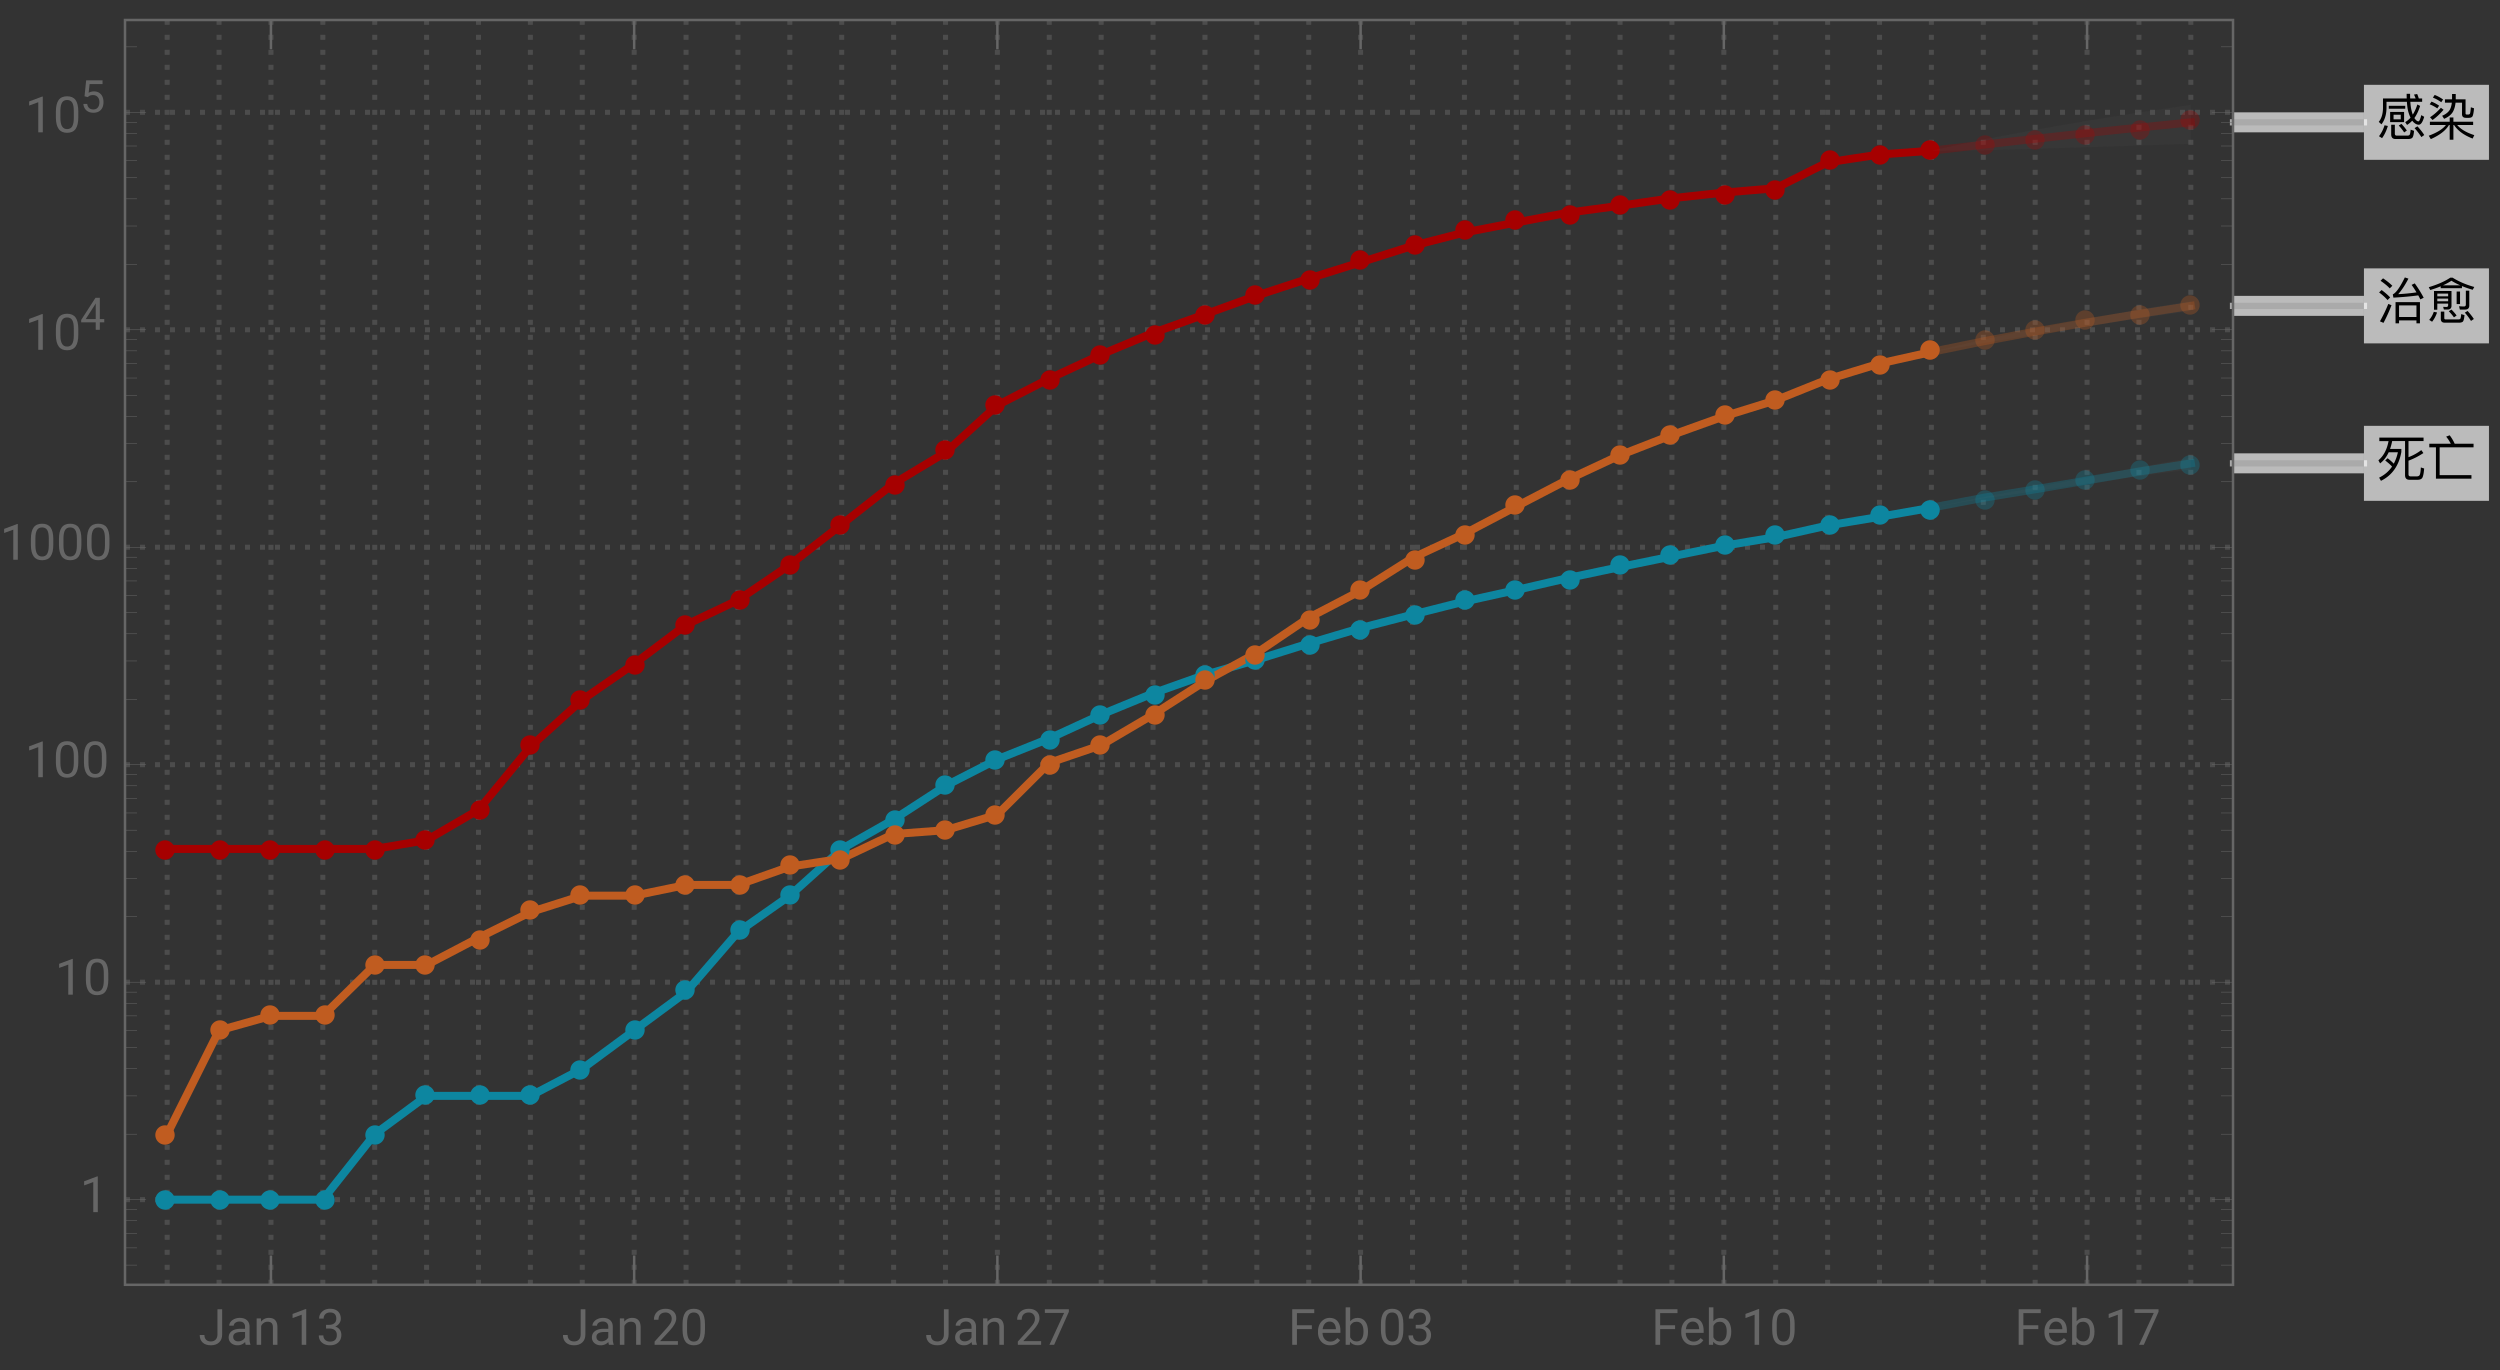 <svg xmlns="http://www.w3.org/2000/svg" xmlns:xlink="http://www.w3.org/1999/xlink" width="500pt" height="274pt" viewBox="0 0 500 274"><rect x="0" y="0" width="500" height="274" fill="#333333" stroke="none"/><defs><symbol overflow="visible" id="a"><path d="M2.469-5.809v.59h3.293v-.59zm.27 1.23v2.04H5.53v-2.04zm2.12 1.477H3.422v-.918h1.437zM9.141-7.27h-.672a7.745 7.745 0 00-.32-.89l-.637.11c.117.241.226.5.328.78H6.75c-.02-.3-.02-.609-.02-.94h-.69c0 .32 0 .64.019.94h-4.75v1.97C1.28-4.14 1-3.239.46-2.59l.54.488c.64-.808.98-1.878 1.012-3.199v-1.308H6.09c.05.828.148 1.52.308 2.078.122.41.262.781.422 1.101-.32.36-.68.66-1.07.89l.371.56c.36-.22.707-.5 1.04-.848.038.058.1.129.16.2.37.398.75.608 1.148.608.422 0 .781-.53 1.082-1.582l-.582-.34c-.2.833-.39 1.25-.57 1.25-.22 0-.458-.18-.72-.527l-.09-.14c.462-.641.84-1.442 1.15-2.422l-.56-.29a8.622 8.622 0 01-.91 2.032 5.96 5.96 0 01-.25-.84c-.12-.45-.199-1.031-.238-1.73h2.36zM1.62-1.91A6.86 6.86 0 01.511.28l.61.39c.5-.69.879-1.5 1.16-2.44zM6.31.84c.37 0 .64-.07.82-.211.2-.18.332-.649.39-1.43l-.68-.23c-.038.582-.12.922-.218 1.043-.09.097-.242.148-.441.148H4.05c-.25 0-.37-.14-.37-.422V-2.02h-.73v1.91c0 .63.288.95.878.95zM8.2-1.7l-.578.36A13.69 13.69 0 018.988.45l.57-.41C9.25-.46 8.802-1.04 8.2-1.7zM5-2.19l-.54.332c.462.5.821.96 1.08 1.379l.538-.38C5.828-1.237 5.468-1.69 5-2.19zm0 0"/></symbol><symbol overflow="visible" id="b"><path d="M3.89-1.96C3.29-1.16 2.14-.45.46.18l.411.68c1.79-.801 3-1.739 3.629-2.82h.148V.98h.743v-2.94h.14C6.25-.84 7.481.07 9.238.75L9.57.059c-1.55-.489-2.69-1.16-3.422-2.02H9.34v-.66H5.39v-.848h-.742v.848H.691v.66zm1.231-6.2v1.058H3.7v.672h1.38c-.06.54-.188 1.008-.388 1.39-.3.509-.812.919-1.55 1.231l.39.61c.797-.332 1.38-.79 1.739-1.371.28-.48.468-1.102.55-1.86h1.301L7.11-4.14c0 .492.262.742.801.742h.59c.36 0 .602-.114.719-.32.12-.223.222-.743.3-1.583l-.64-.21c-.05.722-.11 1.14-.168 1.261a.381.381 0 01-.32.191h-.34c-.16 0-.23-.082-.23-.23v-2.813H5.858V-8.16zm-3.473.18l-.359.539a7.48 7.48 0 011.672.921l.36-.55a7.87 7.87 0 00-1.673-.91zm-.636 1.34l-.364.538a7.235 7.235 0 011.524.82l.36-.546a7.631 7.631 0 00-1.52-.813zM2.89-5.41c-.64.719-1.36 1.36-2.171 1.898l.5.551c.761-.539 1.5-1.23 2.203-2.05zm0 0"/></symbol><symbol overflow="visible" id="c"><path d="M2.23-3.52l-.48.45c.55.422 1.012.82 1.371 1.218C2.481-.91 1.621-.172.54.36L.9 1C3.13-.102 4.49-2.02 4.981-4.762v-.617H2.72c.172-.48.312-1.012.422-1.57H5.72V-.16c0 .629.293.95.89.95H8.2c.41 0 .711-.099.903-.302.207-.238.359-.886.437-1.957l-.66-.21c-.04.87-.129 1.39-.27 1.57-.109.14-.289.218-.53.218H6.83c-.278 0-.419-.14-.419-.418v-2.73c.95-.34 1.942-.84 2.98-1.52l-.421-.59A10.19 10.19 0 016.41-3.73v-3.22h3.012v-.698H.578v.699h1.844C2.102-5.25 1.43-3.97.39-3.11l.34.62c.71-.542 1.28-1.28 1.718-2.222h1.84c-.18.84-.46 1.602-.82 2.281-.348-.36-.758-.73-1.239-1.09zm0 0"/></symbol><symbol overflow="visible" id="d"><path d="M.57-6.422v.723h1.328V.559H9v-.707H2.64V-5.7h6.782v-.723H5.648a8.407 8.407 0 00-1-1.687l-.707.27c.368.44.68.917.93 1.417zm0 0"/></symbol><symbol overflow="visible" id="e"><path d="M1.32-8.012l-.5.492c.782.54 1.4 1.04 1.84 1.52l.52-.52c-.5-.5-1.121-.992-1.86-1.492zm-.289 2.34l-.5.48C1.25-4.647 1.81-4.14 2.22-3.66l.52-.531c-.458-.489-1.028-.98-1.708-1.48zm1.34 2.781A29.022 29.022 0 01.7.59l.71.31a30.79 30.79 0 001.602-3.53zM8.7-3.25H3.82V.988h.7V.41H8v.578h.7zM4.52-.27v-2.32H8v2.32zM7.66-7l-.629.3c.34.462.66.962.98 1.5-1.152.169-2.37.29-3.66.36.688-.781 1.368-1.808 2.047-3.11l-.718-.24C4.719-6.23 3.922-5.1 3.27-4.8l.12.653c1.82-.102 3.481-.25 4.97-.454.14.25.28.524.421.801l.668-.328A23.587 23.587 0 007.66-7zm0 0"/></symbol><symbol overflow="visible" id="f"><path d="M2.172-3.95H4.34v.528H2.172zm2.168-.46H2.172v-.54H4.34zM2.172-2.96H4.34v.288c0 .262-.121.39-.34.39l-.66-.027.148.547h.703c.54 0 .82-.258.82-.758v-2.949h-3.5v3.739h.66zm-.703 1.64C1.269-.72.969-.18.55.3l.578.372c.422-.524.75-1.14.992-1.852zM6.53.86c.328 0 .57-.07.73-.188.169-.16.29-.602.348-1.32L6.95-.86c-.039.52-.097.84-.187.949-.082.082-.203.12-.364.12H3.852C3.66.21 3.57.122 3.57-.05v-1.31h-.699V.09c0 .512.258.77.777.77zm1.207-2.622c.551 0 .832-.277.832-.816V-5.54H7.88v2.789c0 .238-.129.371-.379.371-.309 0-.64-.02-.98-.05l.16.667zM5-1.762l-.531.332c.43.442.77.852 1.031 1.23l.531-.378C5.79-.922 5.45-1.308 5-1.762zm3.23.274l-.55.34c.52.609.93 1.16 1.23 1.66l.57-.39c-.289-.462-.71-1-1.25-1.61zM6.04-5.371v2.512h.679v-2.512zm-3.188-1.04v.38h4.25v-.43c.66.27 1.367.52 2.148.742l.32-.562c-1.64-.457-3.082-1.078-4.34-1.86h-.46C3.629-7.379 2.19-6.75.46-6.238l.31.566c.75-.226 1.44-.476 2.082-.738zm3.91-.198H3.309A11.7 11.7 0 005-7.531c.52.332 1.11.64 1.762.922zm0 0"/></symbol><symbol overflow="visible" id="g"><path d="M3.805-7.11h.941v5.036c0 .68-.203 1.21-.613 1.597-.406.383-.953.575-1.633.575-.707 0-1.258-.18-1.648-.543-.395-.36-.594-.867-.594-1.516h.937c0 .406.114.723.336.95.223.23.547.343.969.343.387 0 .7-.121.941-.367.239-.246.36-.586.364-1.028zm0 0"/></symbol><symbol overflow="visible" id="h"><path d="M3.945 0c-.05-.105-.093-.29-.125-.555-.422.434-.922.653-1.507.653-.52 0-.946-.149-1.282-.442a1.438 1.438 0 01-.5-1.12c0-.552.211-.977.63-1.282.417-.305 1.007-.457 1.765-.457h.879v-.414c0-.317-.094-.567-.285-.754-.188-.188-.465-.281-.833-.281-.324 0-.593.082-.812.242-.219.164-.328.36-.328.59H.64c0-.262.093-.516.28-.762.188-.246.442-.441.763-.582.32-.145.671-.219 1.054-.219.61 0 1.086.153 1.434.457.344.305.523.727.535 1.258v2.434c0 .484.063.87.184 1.156V0zm-1.5-.688c.285 0 .555-.074.805-.218a1.35 1.35 0 00.555-.574v-1.083h-.711c-1.106 0-1.656.325-1.656.97 0 .284.093.507.28.663.188.16.43.243.727.243zm0 0"/></symbol><symbol overflow="visible" id="i"><path d="M1.54-5.281l.026.664a1.93 1.93 0 011.582-.766c1.118 0 1.68.633 1.692 1.89V0h-.902v-3.496c-.004-.379-.094-.664-.262-.844-.172-.183-.438-.273-.801-.273-.293 0-.55.078-.77.234a1.59 1.59 0 00-.52.613V0h-.9v-5.281zm0 0"/></symbol><symbol overflow="visible" id="j"><path d="M3.559 0h-.907v-6.02l-1.824.668v-.82l2.59-.973h.14zm0 0"/></symbol><symbol overflow="visible" id="k"><path d="M1.906-3.992h.676c.426-.008.762-.121 1.008-.34.242-.219.363-.512.363-.883 0-.832-.414-1.25-1.242-1.25-.39 0-.703.113-.938.336-.23.223-.347.516-.347.887H.523c0-.563.204-1.031.618-1.406.41-.372.933-.559 1.57-.559.672 0 1.195.176 1.578.531.379.356.57.848.57 1.48 0 .31-.101.61-.3.9a1.81 1.81 0 01-.817.648c.39.125.692.328.903.617.214.285.32.636.32 1.047 0 .64-.207 1.144-.625 1.52-.418.374-.957.562-1.625.562s-1.211-.18-1.63-.543c-.417-.36-.624-.836-.624-1.43h.906c0 .375.121.672.367.898.243.227.57.336.98.336.438 0 .77-.113 1-.34.231-.23.349-.554.349-.98 0-.414-.125-.734-.383-.953-.254-.223-.618-.336-1.098-.344h-.676zm0 0"/></symbol><symbol overflow="visible" id="l"><path d="M5.25 0H.59v-.648l2.46-2.735c.364-.414.618-.75.755-1.008.14-.257.21-.527.21-.804 0-.371-.113-.676-.34-.914-.222-.239-.523-.356-.898-.356-.449 0-.797.13-1.047.383-.25.254-.37.613-.37 1.066H.452c0-.652.211-1.183.633-1.586.422-.402.984-.605 1.691-.605.66 0 1.184.172 1.567.52.386.347.578.808.578 1.382 0 .703-.445 1.535-1.336 2.5L1.68-.738h3.57zm0 0"/></symbol><symbol overflow="visible" id="m"><path d="M5.047-3.031c0 1.058-.18 1.844-.54 2.36-.362.51-.925.769-1.694.769-.758 0-1.32-.25-1.684-.754C.766-1.16.574-1.91.562-2.91v-1.207c0-1.043.18-1.82.54-2.328.363-.508.93-.762 1.703-.762.765 0 1.328.246 1.687.734.36.489.547 1.246.555 2.27zm-.902-1.235c0-.765-.106-1.324-.32-1.675-.216-.348-.555-.524-1.02-.524-.465 0-.801.176-1.012.524-.211.347-.32.882-.328 1.605v1.445c0 .77.113 1.336.336 1.704.222.367.558.546 1.012.546.445 0 .777-.171.992-.515.218-.344.332-.89.34-1.633zm0 0"/></symbol><symbol overflow="visible" id="n"><path d="M5.18-6.602L2.234 0H1.29l2.934-6.367H.375v-.742H5.18zm0 0"/></symbol><symbol overflow="visible" id="o"><path d="M4.746-3.14H1.762V0H.824v-7.11H5.23v.774H1.762v2.43h2.984zm0 0"/></symbol><symbol overflow="visible" id="p"><path d="M2.875.098c-.715 0-1.297-.235-1.746-.707-.45-.47-.676-1.098-.676-1.887v-.164c0-.524.102-.992.3-1.406.2-.41.481-.735.84-.965.36-.235.75-.352 1.173-.352.687 0 1.218.227 1.601.68.38.453.57 1.101.57 1.945v.375H1.36c.012.52.164.942.454 1.262.292.32.664.48 1.113.48.316 0 .59-.062.808-.195.223-.129.414-.3.582-.516l.551.43c-.441.68-1.105 1.02-1.992 1.02zm-.11-4.739a1.21 1.21 0 00-.921.399c-.246.265-.399.64-.457 1.117H4.03v-.07c-.023-.457-.148-.813-.367-1.067-.223-.25-.523-.379-.898-.379zm0 0"/></symbol><symbol overflow="visible" id="q"><path d="M5.156-2.582c0 .809-.187 1.453-.554 1.945-.372.489-.872.735-1.497.735-.667 0-1.183-.235-1.546-.707L1.516 0H.684v-7.5h.902v2.797c.367-.453.867-.68 1.508-.68.64 0 1.148.246 1.511.73.368.485.551 1.15.551 1.993zm-.902-.106c0-.613-.121-1.09-.356-1.421-.238-.336-.582-.504-1.027-.504-.598 0-1.023.277-1.285.828V-1.5c.277.555.71.832 1.297.832.43 0 .77-.168 1.008-.504.242-.336.363-.84.363-1.516zm0 0"/></symbol><symbol overflow="visible" id="r"><path d="M3.965-2.148h.887v.664h-.887V0h-.817v-1.484H.234v-.48l2.864-4.434h.867zm-2.809 0h1.992v-3.137l-.097.176zm0 0"/></symbol><symbol overflow="visible" id="s"><path d="M.906-3.207l.324-3.191h3.278v.75H1.922l-.195 1.746a2.081 2.081 0 011.07-.278c.582 0 1.043.192 1.387.578.343.387.515.907.515 1.563 0 .66-.18 1.18-.535 1.559-.355.378-.851.566-1.492.566-.567 0-1.027-.156-1.383-.469-.36-.312-.562-.746-.613-1.3h.77c.05.367.179.644.39.828.21.187.492.28.836.28.379 0 .676-.128.89-.386.215-.258.32-.617.32-1.07 0-.426-.112-.77-.347-1.031-.234-.258-.543-.387-.93-.387-.355 0-.632.078-.835.23l-.215.18zm0 0"/></symbol></defs><path d="M33.434 256.96V4m10.375 252.96V4m10.379 252.96V4m10.378 252.96V4m10.379 252.96V4M85.32 256.96V4M95.7 256.96V4m10.378 252.96V4m10.375 252.96V4m10.379 252.96V4m10.378 252.96V4m10.38 252.96V4m10.375 252.96V4m10.379 252.96V4m10.379 252.96V4m10.379 252.96V4m10.375 252.96V4m10.378 252.96V4m10.379 252.96V4m10.376 252.96V4m10.378 252.96V4m10.379 252.96V4m10.379 252.96V4m10.375 252.96V4M282.5 256.96V4m10.379 252.96V4m10.379 252.96V4m10.375 252.96V4m10.379 252.96V4m10.378 252.96V4m10.376 252.96V4m10.379 252.96V4m10.378 252.96V4m10.379 252.96V4m10.375 252.96V4m10.379 252.96V4m10.379 252.96V4m10.379 252.96V4m10.376 252.96V4m10.378 252.96V4M25 239.93h421.602M25 196.438h421.602M25 152.945h421.602M25 109.45h421.602M25 65.957h421.602M25 22.46h421.602" fill="none" stroke="#666" stroke-opacity=".5" stroke-dasharray="1,2" stroke-miterlimit="3.25"/><path d="M386.277 30.137l10.38-1.192 10.378-1.187 10.38-1.145 10.374-1.093 10.379-1.055" fill="none" stroke-width="1.6" stroke-linecap="square" stroke="#a60000" stroke-opacity=".3" stroke-miterlimit="3.25"/><path d="M386.277 101.54l10.38-1.978 10.378-1.707 10.38-1.765 10.374-1.778 10.379-1.644" fill="none" stroke-width="1.6" stroke-linecap="square" stroke="#0d86a0" stroke-opacity=".3" stroke-miterlimit="3.25"/><path d="M386.277 70.39l10.38-2.12 10.378-1.957 10.38-1.825 10.374-1.707 10.379-1.605" fill="none" stroke-width="1.6" stroke-linecap="square" stroke="#c05c20" stroke-opacity=".3" stroke-miterlimit="3.25"/><path d="M33.434 169.785h41.511l10.375-1.758 10.38-6.054 10.378-12.63 10.375-9.398 10.379-7.18 10.379-7.808 10.379-4.922 10.375-7.066 10.379-8.094 10.379-8.156 10.379-6.246 10.375-9.442 10.378-5.304 10.38-4.829 10.374-4.328 10.38-3.71 10.378-3.755 10.38-3.394 10.374-3.254 10.379-3.289 10.379-2.672 10.379-2.008 10.375-1.957 10.379-1.398 10.379-1.492 10.375-1.13 10.379-.87 10.378-5.176 10.38-1.567 10.374-.761" fill="none" stroke-width="1.6" stroke-linecap="square" stroke="#a60000" stroke-miterlimit="3.25"/><path d="M33.434 239.93h31.132l10.38-13.094 10.374-7.656h20.758l10.375-5.434 20.758-15.32 10.379-12.012 10.375-7.285 10.379-9.344 10.379-5.89 10.379-6.735 10.375-5.316 10.378-4.145 10.38-4.777 10.374-4.262 10.38-3.691 10.378-3.028 10.38-3.246 10.374-3.082 10.379-2.687 10.379-2.625L303.258 118l10.375-2.398 10.379-2.196 10.379-2.133 10.375-2.125 10.379-1.722 10.378-2.328 10.38-1.73 10.374-1.829" fill="none" stroke-width="1.6" stroke-linecap="square" stroke="#0d86a0" stroke-miterlimit="3.25"/><path d="M33.434 226.836l10.375-20.75 10.379-2.91h10.378l10.38-10.184H85.32l10.38-5.433 10.378-5.137 10.375-3.293h10.379l10.379-2.14h10.379l10.375-3.669 10.379-1.597 10.379-4.914 10.379-.774 10.375-3.125 10.378-10.34 10.38-3.539 10.374-6.11 10.38-6.671 10.378-5.688 10.38-7.011 10.374-5.403 10.379-6.562 10.379-4.84 10.379-5.465 10.375-5.398 10.379-4.848 10.379-4.039 10.375-3.726 10.379-3.223 10.378-4.168 10.38-3.172 10.374-2.316" fill="none" stroke-width="1.6" stroke-linecap="square" stroke="#c05c20" stroke-miterlimit="3.25"/><path d="M387.934 30a1.934 1.934 0 10-3.868 0 1.934 1.934 0 003.868 0zm11-1a1.934 1.934 0 10-3.868 0 1.934 1.934 0 003.868 0zm10-1a1.934 1.934 0 10-3.868 0 1.934 1.934 0 003.868 0zm10-1a1.934 1.934 0 10-3.868 0 1.934 1.934 0 003.868 0zm11-1a1.934 1.934 0 10-3.868 0 1.934 1.934 0 003.868 0zm10-2a1.934 1.934 0 10-3.868 0 1.934 1.934 0 003.868 0zm0 0" fill-rule="evenodd" fill="#a60000" fill-opacity=".3"/><path d="M387.934 102a1.934 1.934 0 10-3.868 0 1.934 1.934 0 003.868 0zm11-2a1.934 1.934 0 10-3.868 0 1.934 1.934 0 003.868 0zm10-2a1.934 1.934 0 10-3.868 0 1.934 1.934 0 003.868 0zm10-2a1.934 1.934 0 10-3.868 0 1.934 1.934 0 003.868 0zm11-2a1.934 1.934 0 10-3.868 0 1.934 1.934 0 003.868 0zm10-1a1.934 1.934 0 10-3.868 0 1.934 1.934 0 003.868 0zm0 0" fill-rule="evenodd" fill="#0d86a0" fill-opacity=".3"/><path d="M387.934 70a1.934 1.934 0 10-3.868 0 1.934 1.934 0 003.868 0zm11-2a1.934 1.934 0 10-3.868 0 1.934 1.934 0 003.868 0zm10-2a1.934 1.934 0 10-3.868 0 1.934 1.934 0 003.868 0zm10-2a1.934 1.934 0 10-3.868 0 1.934 1.934 0 003.868 0zm11-1a1.934 1.934 0 10-3.868 0 1.934 1.934 0 003.868 0zm10-2a1.934 1.934 0 10-3.868 0 1.934 1.934 0 003.868 0zm0 0" fill-rule="evenodd" fill="#c05c20" fill-opacity=".3"/><path d="M34.934 170a1.934 1.934 0 10-3.868 0 1.934 1.934 0 003.868 0zm11 0a1.934 1.934 0 10-3.868 0 1.934 1.934 0 003.868 0zm10 0a1.934 1.934 0 10-3.868 0 1.934 1.934 0 003.868 0zm11 0a1.934 1.934 0 10-3.868 0 1.934 1.934 0 003.868 0zm10 0a1.934 1.934 0 10-3.868 0 1.934 1.934 0 003.868 0zm10-2a1.934 1.934 0 10-3.868 0 1.934 1.934 0 003.868 0zm11-6a1.934 1.934 0 10-3.868 0 1.934 1.934 0 003.868 0zm10-13a1.934 1.934 0 10-3.868 0 1.934 1.934 0 003.868 0zm10-9a1.934 1.934 0 10-3.868 0 1.934 1.934 0 003.868 0zm11-7a1.934 1.934 0 10-3.868 0 1.934 1.934 0 003.868 0zm10-8a1.934 1.934 0 10-3.868 0 1.934 1.934 0 003.868 0zm11-5a1.934 1.934 0 10-3.868 0 1.934 1.934 0 003.868 0zm10-7a1.934 1.934 0 10-3.868 0 1.934 1.934 0 003.868 0zm10-8a1.934 1.934 0 10-3.868 0 1.934 1.934 0 003.868 0zm11-8a1.934 1.934 0 10-3.868 0 1.934 1.934 0 003.868 0zm10-7a1.934 1.934 0 10-3.868 0 1.934 1.934 0 003.868 0zm10-9a1.934 1.934 0 10-3.868 0 1.934 1.934 0 003.868 0zm11-5a1.934 1.934 0 10-3.868 0 1.934 1.934 0 003.868 0zm10-5a1.934 1.934 0 10-3.868 0 1.934 1.934 0 003.868 0zm11-4a1.934 1.934 0 10-3.868 0 1.934 1.934 0 003.868 0zm10-4a1.934 1.934 0 10-3.868 0 1.934 1.934 0 003.868 0zm10-4a1.934 1.934 0 10-3.868 0 1.934 1.934 0 003.868 0zm11-3a1.934 1.934 0 10-3.868 0 1.934 1.934 0 003.868 0zm10-4a1.934 1.934 0 10-3.868 0 1.934 1.934 0 003.868 0zm11-3a1.934 1.934 0 10-3.868 0 1.934 1.934 0 003.868 0zm10-3a1.934 1.934 0 10-3.868 0 1.934 1.934 0 003.868 0zm10-2a1.934 1.934 0 10-3.868 0 1.934 1.934 0 003.868 0zm11-1a1.934 1.934 0 10-3.868 0 1.934 1.934 0 003.868 0zm10-2a1.934 1.934 0 10-3.868 0 1.934 1.934 0 003.868 0zm10-1a1.934 1.934 0 10-3.868 0 1.934 1.934 0 003.868 0zm11-1a1.934 1.934 0 10-3.868 0 1.934 1.934 0 003.868 0zm10-1a1.934 1.934 0 10-3.868 0 1.934 1.934 0 003.868 0zm11-6a1.934 1.934 0 10-3.868 0 1.934 1.934 0 003.868 0zm10-1a1.934 1.934 0 10-3.868 0 1.934 1.934 0 003.868 0zm10-1a1.934 1.934 0 10-3.868 0 1.934 1.934 0 003.868 0zm0 0" fill-rule="evenodd" fill="#a60000"/><path d="M34.934 240a1.934 1.934 0 10-3.868 0 1.934 1.934 0 003.868 0zm11 0a1.934 1.934 0 10-3.868 0 1.934 1.934 0 003.868 0zm10 0a1.934 1.934 0 10-3.868 0 1.934 1.934 0 003.868 0zm11 0a1.934 1.934 0 10-3.868 0 1.934 1.934 0 003.868 0zm10-13a1.934 1.934 0 10-3.868 0 1.934 1.934 0 003.868 0zm10-8a1.934 1.934 0 10-3.868 0 1.934 1.934 0 003.868 0zm11 0a1.934 1.934 0 10-3.868 0 1.934 1.934 0 003.868 0zm10 0a1.934 1.934 0 10-3.868 0 1.934 1.934 0 003.868 0zm10-5a1.934 1.934 0 10-3.868 0 1.934 1.934 0 003.868 0zm11-8a1.934 1.934 0 10-3.868 0 1.934 1.934 0 003.868 0zm10-8a1.934 1.934 0 10-3.868 0 1.934 1.934 0 003.868 0zm11-12a1.934 1.934 0 10-3.868 0 1.934 1.934 0 003.868 0zm10-7a1.934 1.934 0 10-3.868 0 1.934 1.934 0 003.868 0zm10-9a1.934 1.934 0 10-3.868 0 1.934 1.934 0 003.868 0zm11-6a1.934 1.934 0 10-3.868 0 1.934 1.934 0 003.868 0zm10-7a1.934 1.934 0 10-3.868 0 1.934 1.934 0 003.868 0zm10-5a1.934 1.934 0 10-3.868 0 1.934 1.934 0 003.868 0zm11-4a1.934 1.934 0 10-3.868 0 1.934 1.934 0 003.868 0zm10-5a1.934 1.934 0 10-3.868 0 1.934 1.934 0 003.868 0zm11-4a1.934 1.934 0 10-3.868 0 1.934 1.934 0 003.868 0zm10-4a1.934 1.934 0 10-3.868 0 1.934 1.934 0 003.868 0zm10-3a1.934 1.934 0 10-3.868 0 1.934 1.934 0 003.868 0zm11-3a1.934 1.934 0 10-3.868 0 1.934 1.934 0 003.868 0zm10-3a1.934 1.934 0 10-3.868 0 1.934 1.934 0 003.868 0zm11-3a1.934 1.934 0 10-3.868 0 1.934 1.934 0 003.868 0zm10-3a1.934 1.934 0 10-3.868 0 1.934 1.934 0 003.868 0zm10-2a1.934 1.934 0 10-3.868 0 1.934 1.934 0 003.868 0zm11-2a1.934 1.934 0 10-3.868 0 1.934 1.934 0 003.868 0zm10-3a1.934 1.934 0 10-3.868 0 1.934 1.934 0 003.868 0zm10-2a1.934 1.934 0 10-3.868 0 1.934 1.934 0 003.868 0zm11-2a1.934 1.934 0 10-3.868 0 1.934 1.934 0 003.868 0zm10-2a1.934 1.934 0 10-3.868 0 1.934 1.934 0 003.868 0zm11-2a1.934 1.934 0 10-3.868 0 1.934 1.934 0 003.868 0zm10-2a1.934 1.934 0 10-3.868 0 1.934 1.934 0 003.868 0zm10-1a1.934 1.934 0 10-3.868 0 1.934 1.934 0 003.868 0zm0 0" fill-rule="evenodd" fill="#0d86a0"/><path d="M34.934 227a1.934 1.934 0 10-3.868 0 1.934 1.934 0 003.868 0zm11-21a1.934 1.934 0 10-3.868 0 1.934 1.934 0 003.868 0zm10-3a1.934 1.934 0 10-3.868 0 1.934 1.934 0 003.868 0zm11 0a1.934 1.934 0 10-3.868 0 1.934 1.934 0 003.868 0zm10-10a1.934 1.934 0 10-3.868 0 1.934 1.934 0 003.868 0zm10 0a1.934 1.934 0 10-3.868 0 1.934 1.934 0 003.868 0zm11-5a1.934 1.934 0 10-3.868 0 1.934 1.934 0 003.868 0zm10-6a1.934 1.934 0 10-3.868 0 1.934 1.934 0 003.868 0zm10-3a1.934 1.934 0 10-3.868 0 1.934 1.934 0 003.868 0zm11 0a1.934 1.934 0 10-3.868 0 1.934 1.934 0 003.868 0zm10-2a1.934 1.934 0 10-3.868 0 1.934 1.934 0 003.868 0zm11 0a1.934 1.934 0 10-3.868 0 1.934 1.934 0 003.868 0zm10-4a1.934 1.934 0 10-3.868 0 1.934 1.934 0 003.868 0zm10-1a1.934 1.934 0 10-3.868 0 1.934 1.934 0 003.868 0zm11-5a1.934 1.934 0 10-3.868 0 1.934 1.934 0 003.868 0zm10-1a1.934 1.934 0 10-3.868 0 1.934 1.934 0 003.868 0zm10-3a1.934 1.934 0 10-3.868 0 1.934 1.934 0 003.868 0zm11-10a1.934 1.934 0 10-3.868 0 1.934 1.934 0 003.868 0zm10-4a1.934 1.934 0 10-3.868 0 1.934 1.934 0 003.868 0zm11-6a1.934 1.934 0 10-3.868 0 1.934 1.934 0 003.868 0zm10-7a1.934 1.934 0 10-3.868 0 1.934 1.934 0 003.868 0zm10-5a1.934 1.934 0 10-3.868 0 1.934 1.934 0 003.868 0zm11-7a1.934 1.934 0 10-3.868 0 1.934 1.934 0 003.868 0zm10-6a1.934 1.934 0 10-3.868 0 1.934 1.934 0 003.868 0zm11-6a1.934 1.934 0 10-3.868 0 1.934 1.934 0 003.868 0zm10-5a1.934 1.934 0 10-3.868 0 1.934 1.934 0 003.868 0zm10-6a1.934 1.934 0 10-3.868 0 1.934 1.934 0 003.868 0zm11-5a1.934 1.934 0 10-3.868 0 1.934 1.934 0 003.868 0zm10-5a1.934 1.934 0 10-3.868 0 1.934 1.934 0 003.868 0zm10-4a1.934 1.934 0 10-3.868 0 1.934 1.934 0 003.868 0zm11-4a1.934 1.934 0 10-3.868 0 1.934 1.934 0 003.868 0zm10-3a1.934 1.934 0 10-3.868 0 1.934 1.934 0 003.868 0zm11-4a1.934 1.934 0 10-3.868 0 1.934 1.934 0 003.868 0zm10-3a1.934 1.934 0 10-3.868 0 1.934 1.934 0 003.868 0zm10-3a1.934 1.934 0 10-3.868 0 1.934 1.934 0 003.868 0zm0 0" fill-rule="evenodd" fill="#c05c20"/><path d="M446.602 24.465h26.187" fill="none" stroke-width="4" stroke-linejoin="round" stroke="#fff" stroke-opacity=".667" stroke-miterlimit="3.25"/><path d="M446.602 24.465h26.187" fill="none" stroke-width="1.25" stroke-linecap="square" stroke="#aaa" stroke-miterlimit="3.25"/><path d="M497.79 16.965v15h-25v-15zm0 0" fill="#fff" fill-opacity=".667"/><use xlink:href="#a" x="475.289" y="26.965"/><use xlink:href="#b" x="485.289" y="26.965"/><path d="M446.602 92.668h26.187" fill="none" stroke-width="4" stroke-linejoin="round" stroke="#fff" stroke-opacity=".667" stroke-miterlimit="3.25"/><path d="M446.602 92.668h26.187" fill="none" stroke-width="1.25" stroke-linecap="square" stroke="#aaa" stroke-miterlimit="3.25"/><path d="M497.79 85.168v15h-25v-15zm0 0" fill="#fff" fill-opacity=".667"/><use xlink:href="#c" x="475.289" y="95.169"/><use xlink:href="#d" x="485.289" y="95.169"/><path d="M446.602 61.176h26.187" fill="none" stroke-width="4" stroke-linejoin="round" stroke="#fff" stroke-opacity=".667" stroke-miterlimit="3.25"/><path d="M446.602 61.176h26.187" fill="none" stroke-width="1.25" stroke-linecap="square" stroke="#aaa" stroke-miterlimit="3.25"/><path d="M497.79 53.676v15h-25v-15zm0 0" fill="#fff" fill-opacity=".667"/><use xlink:href="#e" x="475.289" y="63.676"/><use xlink:href="#f" x="485.289" y="63.676"/><path d="M386.277 30.137l10.38-.082 10.378-.293 10.38-.313 10.374-.336 10.379-.347v-7.801l-10.379 1.531-10.375 1.656-10.379 1.79-10.379 1.956zm0 71.403l10.38-1.845 10.378-1.48 10.38-1.492 10.374-1.496 10.379-1.356v-2.336l-10.379 1.906-10.375 2.04-10.379 2.023-10.379 1.922zm0-31.15l10.38-1.742 10.378-1.746 10.38-1.652 10.374-1.566 10.379-1.493v-1.98l-10.379 1.71-10.375 1.837-10.379 1.98-10.379 2.164zm0 0" fill="gray" fill-opacity=".05"/><path d="M446.602 256.96H25m0 0V4m0 0h421.602m0 0v252.96" fill="none" stroke-width=".5" stroke-linecap="square" stroke="#666" stroke-miterlimit="3.25"/><path d="M54.188 256.96v-5.855" fill="none" stroke-width=".5" stroke="#666" stroke-miterlimit="3.25"/><g fill="#666"><use xlink:href="#g" x="39.688" y="268.96"/><use xlink:href="#h" x="45.205" y="268.96"/><use xlink:href="#i" x="50.645" y="268.96"/></g><g fill="#666"><use xlink:href="#j" x="57.688" y="268.96"/><use xlink:href="#k" x="63.303" y="268.96"/></g><path d="M126.832 256.96v-5.855" fill="none" stroke-width=".5" stroke="#666" stroke-miterlimit="3.25"/><g fill="#666"><use xlink:href="#g" x="112.333" y="268.96"/><use xlink:href="#h" x="117.85" y="268.96"/><use xlink:href="#i" x="123.29" y="268.96"/></g><g fill="#666"><use xlink:href="#l" x="130.333" y="268.96"/><use xlink:href="#m" x="135.948" y="268.96"/></g><path d="M199.477 256.96v-5.855" fill="none" stroke-width=".5" stroke="#666" stroke-miterlimit="3.25"/><g fill="#666"><use xlink:href="#g" x="184.977" y="268.96"/><use xlink:href="#h" x="190.495" y="268.96"/><use xlink:href="#i" x="195.935" y="268.96"/></g><g fill="#666"><use xlink:href="#l" x="202.977" y="268.96"/><use xlink:href="#n" x="208.593" y="268.96"/></g><path d="M272.121 256.96v-5.855" fill="none" stroke-width=".5" stroke="#666" stroke-miterlimit="3.25"/><g fill="#666"><use xlink:href="#o" x="257.622" y="268.96"/><use xlink:href="#p" x="263.15" y="268.96"/><use xlink:href="#q" x="268.448" y="268.96"/></g><g fill="#666"><use xlink:href="#m" x="275.622" y="268.96"/><use xlink:href="#k" x="281.238" y="268.96"/></g><path d="M344.766 256.96v-5.855" fill="none" stroke-width=".5" stroke="#666" stroke-miterlimit="3.25"/><g fill="#666"><use xlink:href="#o" x="330.267" y="268.96"/><use xlink:href="#p" x="335.795" y="268.96"/><use xlink:href="#q" x="341.092" y="268.96"/></g><g fill="#666"><use xlink:href="#j" x="348.267" y="268.96"/><use xlink:href="#m" x="353.882" y="268.96"/></g><path d="M417.414 256.96v-5.855" fill="none" stroke-width=".5" stroke="#666" stroke-miterlimit="3.25"/><g fill="#666"><use xlink:href="#o" x="402.912" y="268.96"/><use xlink:href="#p" x="408.439" y="268.96"/><use xlink:href="#q" x="413.737" y="268.96"/></g><g fill="#666"><use xlink:href="#j" x="420.912" y="268.96"/><use xlink:href="#n" x="426.527" y="268.96"/></g><path d="M25 239.93h4.215" fill="none" stroke-width=".1" stroke="#666" stroke-miterlimit="3.25"/><use xlink:href="#j" x="16" y="242.43" fill="#666"/><path d="M25 196.438h4.215" fill="none" stroke-width=".1" stroke="#666" stroke-miterlimit="3.25"/><g fill="#666"><use xlink:href="#j" x="11" y="198.937"/><use xlink:href="#m" x="16.615" y="198.937"/></g><path d="M25 152.945h4.215" fill="none" stroke-width=".1" stroke="#666" stroke-miterlimit="3.25"/><g fill="#666"><use xlink:href="#j" x="5" y="155.443"/><use xlink:href="#m" x="10.615" y="155.443"/><use xlink:href="#m" x="16.23" y="155.443"/></g><path d="M25 109.45h4.215" fill="none" stroke-width=".1" stroke="#666" stroke-miterlimit="3.25"/><g fill="#666"><use xlink:href="#j" y="111.95"/><use xlink:href="#m" x="5.615" y="111.95"/><use xlink:href="#m" x="11.23" y="111.95"/><use xlink:href="#m" x="16.846" y="111.95"/></g><path d="M25 65.957h4.215" fill="none" stroke-width=".1" stroke="#666" stroke-miterlimit="3.25"/><g fill="#666"><use xlink:href="#j" x="5" y="69.956"/><use xlink:href="#m" x="10.615" y="69.956"/></g><use xlink:href="#r" x="16" y="65.956" fill="#666"/><path d="M25 22.46h4.215" fill="none" stroke-width=".1" stroke="#666" stroke-miterlimit="3.25"/><g fill="#666"><use xlink:href="#j" x="5" y="26.463"/><use xlink:href="#m" x="10.615" y="26.463"/></g><use xlink:href="#s" x="16" y="22.463" fill="#666"/><path d="M25 253.023h2.398M25 249.578h2.398M25 246.668h2.398M25 244.145h2.398M25 241.922h2.398M25 226.836h2.398M25 219.18h2.398M25 213.746h2.398M25 209.531h2.398M25 206.086h2.398M25 203.176h2.398M25 200.652h2.398M25 198.426h2.398M25 183.344h2.398M25 175.684h2.398M25 170.25h2.398M25 166.035h2.398M25 162.594h2.398M25 159.68h2.398M25 157.16h2.398M25 154.934h2.398M25 139.852h2.398M25 132.191h2.398M25 126.758h2.398M25 122.543h2.398M25 119.098h2.398M25 116.188h2.398M25 113.664h2.398M25 111.441h2.398M25 96.355h2.398M25 88.7h2.398M25 83.266h2.398M25 79.05h2.398M25 75.605h2.398M25 72.695h2.398M25 70.172h2.398M25 67.945h2.398M25 52.863h2.398M25 45.203h2.398M25 39.77h2.398M25 35.555h2.398M25 32.113h2.398M25 29.2h2.398M25 26.68h2.398M25 24.453h2.398M25 9.371h2.398" fill="none" stroke-width=".1" stroke="#666" stroke-miterlimit="3.25"/><path d="M54.188 4v5.855M126.832 4v5.855M199.477 4v5.855M272.121 4v5.855M344.766 4v5.855M417.414 4v5.855" fill="none" stroke-width=".5" stroke="#666" stroke-miterlimit="3.25"/><path d="M446.602 239.93h-4.22m4.22-43.492h-4.22m4.22-43.493h-4.22m4.22-43.495h-4.22m4.22-43.493h-4.22m4.22-43.497h-4.22m4.22 230.563h-2.403m2.403-3.445h-2.403m2.403-2.91h-2.403m2.403-2.523h-2.403m2.403-2.223h-2.403m2.403-15.086h-2.403m2.403-7.656h-2.403m2.403-5.434h-2.403m2.403-4.215h-2.403m2.403-3.445h-2.403m2.403-2.91h-2.403m2.403-2.524h-2.403m2.403-2.226h-2.403m2.403-15.082h-2.403m2.403-7.66h-2.403m2.403-5.434h-2.403m2.403-4.215h-2.403m2.403-3.441h-2.403m2.403-2.914h-2.403m2.403-2.52h-2.403m2.403-2.226h-2.403m2.403-15.082h-2.403m2.403-7.661h-2.403m2.403-5.433h-2.403m2.403-4.215h-2.403m2.403-3.445h-2.403m2.403-2.91h-2.403m2.403-2.524h-2.403m2.403-2.223h-2.403m2.403-15.086h-2.403m2.403-7.655h-2.403m2.403-5.434h-2.403m2.403-4.216h-2.403m2.403-3.445h-2.403m2.403-2.91h-2.403m2.403-2.523h-2.403m2.403-2.227h-2.403m2.403-15.082h-2.403m2.403-7.66h-2.403m2.403-5.433h-2.403m2.403-4.215h-2.403m2.403-3.442h-2.403m2.403-2.913h-2.403m2.403-2.52h-2.403m2.403-2.227h-2.403m2.403-15.082h-2.403" fill="none" stroke-width=".1" stroke="#666" stroke-miterlimit="3.25"/></svg>